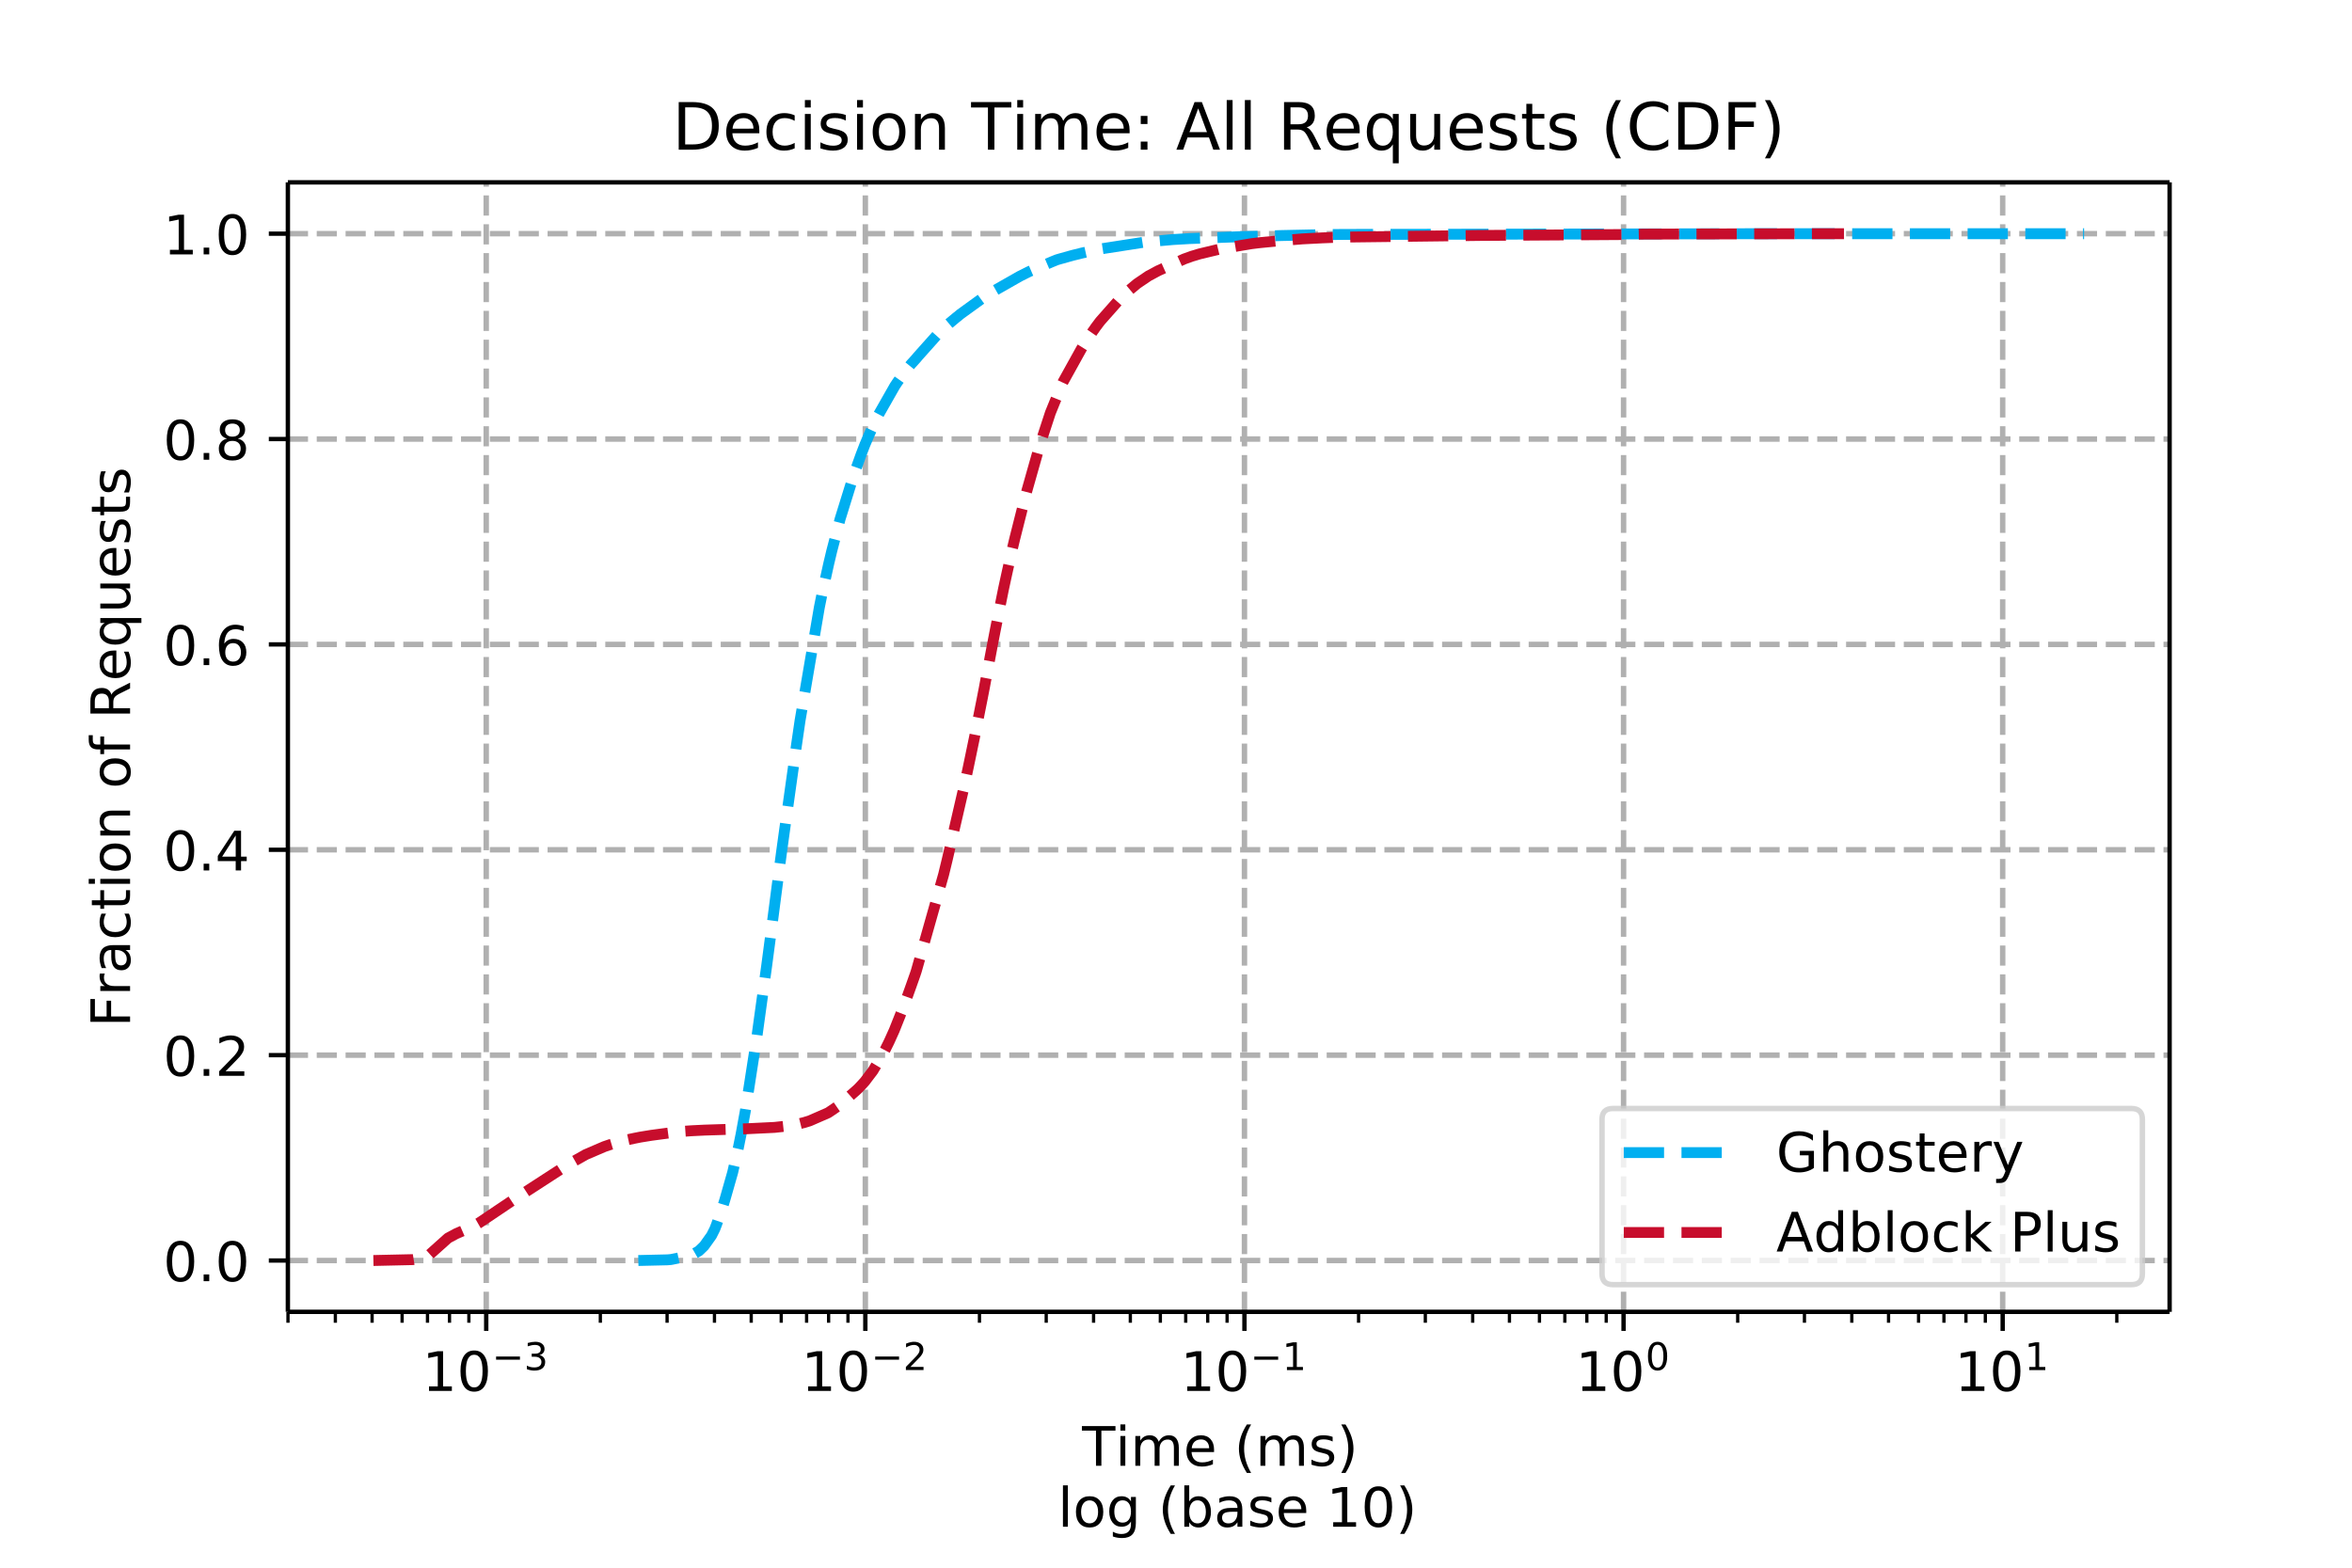 <svg xmlns="http://www.w3.org/2000/svg" xmlns:xlink="http://www.w3.org/1999/xlink" width="576" height="384" version="1.1" viewBox="0 0 432 288"><defs><style type="text/css">*{stroke-linecap:butt;stroke-linejoin:round}</style></defs><g id="figure_1"><g id="patch_1"><path fill="#fff" d="M 0 288 L 432 288 L 432 0 L 0 0 z"/></g><g id="axes_1"><g id="patch_2"><path fill="#fff" d="M 52.875 241 L 398.5 241 L 398.5 33.5 L 52.875 33.5 z"/></g><g id="matplotlib.axis_1"><g id="xtick_1"><g id="line2d_1"><path fill="none" stroke="#b0b0b0" stroke-dasharray="3.7 1.6" stroke-dashoffset="0" d="M 89.306 241 L 89.306 33.5" clip-path="url(#pb67c5d75e1)"/></g><g id="line2d_2"><defs><path id="m6cb2ca7a1d" stroke="#000" stroke-width=".8" d="M 0 0 L 0 3.5"/></defs><g><use x="89.306" y="241" stroke="#000" stroke-width=".8" xlink:href="#m6cb2ca7a1d"/></g></g><g id="text_1"><defs><path id="DejaVuSans-49" d="M 12.406 8.297 L 28.516 8.297 L 28.516 63.922 L 10.984 60.406 L 10.984 69.391 L 28.422 72.906 L 38.281 72.906 L 38.281 8.297 L 54.391 8.297 L 54.391 0 L 12.406 0 z"/><path id="DejaVuSans-48" d="M 31.781 66.406 Q 24.172 66.406 20.328 58.906 Q 16.5 51.422 16.5 36.375 Q 16.5 21.391 20.328 13.891 Q 24.172 6.391 31.781 6.391 Q 39.453 6.391 43.281 13.891 Q 47.125 21.391 47.125 36.375 Q 47.125 51.422 43.281 58.906 Q 39.453 66.406 31.781 66.406 z M 31.781 74.219 Q 44.047 74.219 50.516 64.516 Q 56.984 54.828 56.984 36.375 Q 56.984 17.969 50.516 8.266 Q 44.047 -1.422 31.781 -1.422 Q 19.531 -1.422 13.062 8.266 Q 6.594 17.969 6.594 36.375 Q 6.594 54.828 13.062 64.516 Q 19.531 74.219 31.781 74.219 z"/><path id="DejaVuSans-8722" d="M 10.594 35.5 L 73.188 35.5 L 73.188 27.203 L 10.594 27.203 z"/><path id="DejaVuSans-51" d="M 40.578 39.312 Q 47.656 37.797 51.625 33 Q 55.609 28.219 55.609 21.188 Q 55.609 10.406 48.188 4.484 Q 40.766 -1.422 27.094 -1.422 Q 22.516 -1.422 17.656 -0.516 Q 12.797 0.391 7.625 2.203 L 7.625 11.719 Q 11.719 9.328 16.594 8.109 Q 21.484 6.891 26.812 6.891 Q 36.078 6.891 40.938 10.547 Q 45.797 14.203 45.797 21.188 Q 45.797 27.641 41.281 31.266 Q 36.766 34.906 28.719 34.906 L 20.219 34.906 L 20.219 43.016 L 29.109 43.016 Q 36.375 43.016 40.234 45.922 Q 44.094 48.828 44.094 54.297 Q 44.094 59.906 40.109 62.906 Q 36.141 65.922 28.719 65.922 Q 24.656 65.922 20.016 65.031 Q 15.375 64.156 9.812 62.312 L 9.812 71.094 Q 15.438 72.656 20.344 73.438 Q 25.25 74.219 29.594 74.219 Q 40.828 74.219 47.359 69.109 Q 53.906 64.016 53.906 55.328 Q 53.906 49.266 50.438 45.094 Q 46.969 40.922 40.578 39.312 z"/></defs><g transform="translate(77.556 255.598)scale(0.1 -0.1)"><use transform="translate(0 0.766)" xlink:href="#DejaVuSans-49"/><use transform="translate(63.623 0.766)" xlink:href="#DejaVuSans-48"/><use transform="translate(128.203 39.047)scale(0.7)" xlink:href="#DejaVuSans-8722"/><use transform="translate(186.855 39.047)scale(0.7)" xlink:href="#DejaVuSans-51"/></g></g></g><g id="xtick_2"><g id="line2d_3"><path fill="none" stroke="#b0b0b0" stroke-dasharray="3.7 1.6" stroke-dashoffset="0" d="M 158.939 241 L 158.939 33.5" clip-path="url(#pb67c5d75e1)"/></g><g id="line2d_4"><g><use x="158.939" y="241" stroke="#000" stroke-width=".8" xlink:href="#m6cb2ca7a1d"/></g></g><g id="text_2"><defs><path id="DejaVuSans-50" d="M 19.188 8.297 L 53.609 8.297 L 53.609 0 L 7.328 0 L 7.328 8.297 Q 12.938 14.109 22.625 23.891 Q 32.328 33.688 34.812 36.531 Q 39.547 41.844 41.422 45.531 Q 43.312 49.219 43.312 52.781 Q 43.312 58.594 39.234 62.25 Q 35.156 65.922 28.609 65.922 Q 23.969 65.922 18.812 64.312 Q 13.672 62.703 7.812 59.422 L 7.812 69.391 Q 13.766 71.781 18.938 73 Q 24.125 74.219 28.422 74.219 Q 39.75 74.219 46.484 68.547 Q 53.219 62.891 53.219 53.422 Q 53.219 48.922 51.531 44.891 Q 49.859 40.875 45.406 35.406 Q 44.188 33.984 37.641 27.219 Q 31.109 20.453 19.188 8.297 z"/></defs><g transform="translate(147.189 255.598)scale(0.1 -0.1)"><use transform="translate(0 0.766)" xlink:href="#DejaVuSans-49"/><use transform="translate(63.623 0.766)" xlink:href="#DejaVuSans-48"/><use transform="translate(128.203 39.047)scale(0.7)" xlink:href="#DejaVuSans-8722"/><use transform="translate(186.855 39.047)scale(0.7)" xlink:href="#DejaVuSans-50"/></g></g></g><g id="xtick_3"><g id="line2d_5"><path fill="none" stroke="#b0b0b0" stroke-dasharray="3.7 1.6" stroke-dashoffset="0" d="M 228.573 241 L 228.573 33.5" clip-path="url(#pb67c5d75e1)"/></g><g id="line2d_6"><g><use x="228.573" y="241" stroke="#000" stroke-width=".8" xlink:href="#m6cb2ca7a1d"/></g></g><g id="text_3"><g transform="translate(216.823 255.598)scale(0.1 -0.1)"><use transform="translate(0 0.684)" xlink:href="#DejaVuSans-49"/><use transform="translate(63.623 0.684)" xlink:href="#DejaVuSans-48"/><use transform="translate(128.203 38.966)scale(0.7)" xlink:href="#DejaVuSans-8722"/><use transform="translate(186.855 38.966)scale(0.7)" xlink:href="#DejaVuSans-49"/></g></g></g><g id="xtick_4"><g id="line2d_7"><path fill="none" stroke="#b0b0b0" stroke-dasharray="3.7 1.6" stroke-dashoffset="0" d="M 298.206 241 L 298.206 33.5" clip-path="url(#pb67c5d75e1)"/></g><g id="line2d_8"><g><use x="298.206" y="241" stroke="#000" stroke-width=".8" xlink:href="#m6cb2ca7a1d"/></g></g><g id="text_4"><g transform="translate(289.406 255.598)scale(0.1 -0.1)"><use transform="translate(0 0.766)" xlink:href="#DejaVuSans-49"/><use transform="translate(63.623 0.766)" xlink:href="#DejaVuSans-48"/><use transform="translate(128.203 39.047)scale(0.7)" xlink:href="#DejaVuSans-48"/></g></g></g><g id="xtick_5"><g id="line2d_9"><path fill="none" stroke="#b0b0b0" stroke-dasharray="3.7 1.6" stroke-dashoffset="0" d="M 367.839 241 L 367.839 33.5" clip-path="url(#pb67c5d75e1)"/></g><g id="line2d_10"><g><use x="367.839" y="241" stroke="#000" stroke-width=".8" xlink:href="#m6cb2ca7a1d"/></g></g><g id="text_5"><g transform="translate(359.039 255.598)scale(0.1 -0.1)"><use transform="translate(0 0.684)" xlink:href="#DejaVuSans-49"/><use transform="translate(63.623 0.684)" xlink:href="#DejaVuSans-48"/><use transform="translate(128.203 38.966)scale(0.7)" xlink:href="#DejaVuSans-49"/></g></g></g><g id="xtick_6"><g id="line2d_11"><defs><path id="mea18c35e43" stroke="#000" stroke-width=".6" d="M 0 0 L 0 2"/></defs><g><use x="52.896" y="241" stroke="#000" stroke-width=".6" xlink:href="#mea18c35e43"/></g></g></g><g id="xtick_7"><g id="line2d_12"><g><use x="61.596" y="241" stroke="#000" stroke-width=".6" xlink:href="#mea18c35e43"/></g></g></g><g id="xtick_8"><g id="line2d_13"><g><use x="68.344" y="241" stroke="#000" stroke-width=".6" xlink:href="#mea18c35e43"/></g></g></g><g id="xtick_9"><g id="line2d_14"><g><use x="73.858" y="241" stroke="#000" stroke-width=".6" xlink:href="#mea18c35e43"/></g></g></g><g id="xtick_10"><g id="line2d_15"><g><use x="78.52" y="241" stroke="#000" stroke-width=".6" xlink:href="#mea18c35e43"/></g></g></g><g id="xtick_11"><g id="line2d_16"><g><use x="82.558" y="241" stroke="#000" stroke-width=".6" xlink:href="#mea18c35e43"/></g></g></g><g id="xtick_12"><g id="line2d_17"><g><use x="86.12" y="241" stroke="#000" stroke-width=".6" xlink:href="#mea18c35e43"/></g></g></g><g id="xtick_13"><g id="line2d_18"><g><use x="110.268" y="241" stroke="#000" stroke-width=".6" xlink:href="#mea18c35e43"/></g></g></g><g id="xtick_14"><g id="line2d_19"><g><use x="122.529" y="241" stroke="#000" stroke-width=".6" xlink:href="#mea18c35e43"/></g></g></g><g id="xtick_15"><g id="line2d_20"><g><use x="131.229" y="241" stroke="#000" stroke-width=".6" xlink:href="#mea18c35e43"/></g></g></g><g id="xtick_16"><g id="line2d_21"><g><use x="137.978" y="241" stroke="#000" stroke-width=".6" xlink:href="#mea18c35e43"/></g></g></g><g id="xtick_17"><g id="line2d_22"><g><use x="143.491" y="241" stroke="#000" stroke-width=".6" xlink:href="#mea18c35e43"/></g></g></g><g id="xtick_18"><g id="line2d_23"><g><use x="148.153" y="241" stroke="#000" stroke-width=".6" xlink:href="#mea18c35e43"/></g></g></g><g id="xtick_19"><g id="line2d_24"><g><use x="152.191" y="241" stroke="#000" stroke-width=".6" xlink:href="#mea18c35e43"/></g></g></g><g id="xtick_20"><g id="line2d_25"><g><use x="155.753" y="241" stroke="#000" stroke-width=".6" xlink:href="#mea18c35e43"/></g></g></g><g id="xtick_21"><g id="line2d_26"><g><use x="179.901" y="241" stroke="#000" stroke-width=".6" xlink:href="#mea18c35e43"/></g></g></g><g id="xtick_22"><g id="line2d_27"><g><use x="192.163" y="241" stroke="#000" stroke-width=".6" xlink:href="#mea18c35e43"/></g></g></g><g id="xtick_23"><g id="line2d_28"><g><use x="200.863" y="241" stroke="#000" stroke-width=".6" xlink:href="#mea18c35e43"/></g></g></g><g id="xtick_24"><g id="line2d_29"><g><use x="207.611" y="241" stroke="#000" stroke-width=".6" xlink:href="#mea18c35e43"/></g></g></g><g id="xtick_25"><g id="line2d_30"><g><use x="213.125" y="241" stroke="#000" stroke-width=".6" xlink:href="#mea18c35e43"/></g></g></g><g id="xtick_26"><g id="line2d_31"><g><use x="217.786" y="241" stroke="#000" stroke-width=".6" xlink:href="#mea18c35e43"/></g></g></g><g id="xtick_27"><g id="line2d_32"><g><use x="221.824" y="241" stroke="#000" stroke-width=".6" xlink:href="#mea18c35e43"/></g></g></g><g id="xtick_28"><g id="line2d_33"><g><use x="225.386" y="241" stroke="#000" stroke-width=".6" xlink:href="#mea18c35e43"/></g></g></g><g id="xtick_29"><g id="line2d_34"><g><use x="249.534" y="241" stroke="#000" stroke-width=".6" xlink:href="#mea18c35e43"/></g></g></g><g id="xtick_30"><g id="line2d_35"><g><use x="261.796" y="241" stroke="#000" stroke-width=".6" xlink:href="#mea18c35e43"/></g></g></g><g id="xtick_31"><g id="line2d_36"><g><use x="270.496" y="241" stroke="#000" stroke-width=".6" xlink:href="#mea18c35e43"/></g></g></g><g id="xtick_32"><g id="line2d_37"><g><use x="277.244" y="241" stroke="#000" stroke-width=".6" xlink:href="#mea18c35e43"/></g></g></g><g id="xtick_33"><g id="line2d_38"><g><use x="282.758" y="241" stroke="#000" stroke-width=".6" xlink:href="#mea18c35e43"/></g></g></g><g id="xtick_34"><g id="line2d_39"><g><use x="287.42" y="241" stroke="#000" stroke-width=".6" xlink:href="#mea18c35e43"/></g></g></g><g id="xtick_35"><g id="line2d_40"><g><use x="291.458" y="241" stroke="#000" stroke-width=".6" xlink:href="#mea18c35e43"/></g></g></g><g id="xtick_36"><g id="line2d_41"><g><use x="295.02" y="241" stroke="#000" stroke-width=".6" xlink:href="#mea18c35e43"/></g></g></g><g id="xtick_37"><g id="line2d_42"><g><use x="319.168" y="241" stroke="#000" stroke-width=".6" xlink:href="#mea18c35e43"/></g></g></g><g id="xtick_38"><g id="line2d_43"><g><use x="331.429" y="241" stroke="#000" stroke-width=".6" xlink:href="#mea18c35e43"/></g></g></g><g id="xtick_39"><g id="line2d_44"><g><use x="340.129" y="241" stroke="#000" stroke-width=".6" xlink:href="#mea18c35e43"/></g></g></g><g id="xtick_40"><g id="line2d_45"><g><use x="346.877" y="241" stroke="#000" stroke-width=".6" xlink:href="#mea18c35e43"/></g></g></g><g id="xtick_41"><g id="line2d_46"><g><use x="352.391" y="241" stroke="#000" stroke-width=".6" xlink:href="#mea18c35e43"/></g></g></g><g id="xtick_42"><g id="line2d_47"><g><use x="357.053" y="241" stroke="#000" stroke-width=".6" xlink:href="#mea18c35e43"/></g></g></g><g id="xtick_43"><g id="line2d_48"><g><use x="361.091" y="241" stroke="#000" stroke-width=".6" xlink:href="#mea18c35e43"/></g></g></g><g id="xtick_44"><g id="line2d_49"><g><use x="364.653" y="241" stroke="#000" stroke-width=".6" xlink:href="#mea18c35e43"/></g></g></g><g id="xtick_45"><g id="line2d_50"><g><use x="388.801" y="241" stroke="#000" stroke-width=".6" xlink:href="#mea18c35e43"/></g></g></g><g id="text_6"><defs><path id="DejaVuSans-84" d="M -0.297 72.906 L 61.375 72.906 L 61.375 64.594 L 35.5 64.594 L 35.5 0 L 25.594 0 L 25.594 64.594 L -0.297 64.594 z"/><path id="DejaVuSans-105" d="M 9.422 54.688 L 18.406 54.688 L 18.406 0 L 9.422 0 z M 9.422 75.984 L 18.406 75.984 L 18.406 64.594 L 9.422 64.594 z"/><path id="DejaVuSans-109" d="M 52 44.188 Q 55.375 50.25 60.062 53.125 Q 64.75 56 71.094 56 Q 79.641 56 84.281 50.016 Q 88.922 44.047 88.922 33.016 L 88.922 0 L 79.891 0 L 79.891 32.719 Q 79.891 40.578 77.094 44.375 Q 74.312 48.188 68.609 48.188 Q 61.625 48.188 57.562 43.547 Q 53.516 38.922 53.516 30.906 L 53.516 0 L 44.484 0 L 44.484 32.719 Q 44.484 40.625 41.703 44.406 Q 38.922 48.188 33.109 48.188 Q 26.219 48.188 22.156 43.531 Q 18.109 38.875 18.109 30.906 L 18.109 0 L 9.078 0 L 9.078 54.688 L 18.109 54.688 L 18.109 46.188 Q 21.188 51.219 25.484 53.609 Q 29.781 56 35.688 56 Q 41.656 56 45.828 52.969 Q 50 49.953 52 44.188 z"/><path id="DejaVuSans-101" d="M 56.203 29.594 L 56.203 25.203 L 14.891 25.203 Q 15.484 15.922 20.484 11.062 Q 25.484 6.203 34.422 6.203 Q 39.594 6.203 44.453 7.469 Q 49.312 8.734 54.109 11.281 L 54.109 2.781 Q 49.266 0.734 44.188 -0.344 Q 39.109 -1.422 33.891 -1.422 Q 20.797 -1.422 13.156 6.188 Q 5.516 13.812 5.516 26.812 Q 5.516 40.234 12.766 48.109 Q 20.016 56 32.328 56 Q 43.359 56 49.781 48.891 Q 56.203 41.797 56.203 29.594 z M 47.219 32.234 Q 47.125 39.594 43.094 43.984 Q 39.062 48.391 32.422 48.391 Q 24.906 48.391 20.391 44.141 Q 15.875 39.891 15.188 32.172 z"/><path id="DejaVuSans-32"/><path id="DejaVuSans-40" d="M 31 75.875 Q 24.469 64.656 21.281 53.656 Q 18.109 42.672 18.109 31.391 Q 18.109 20.125 21.312 9.062 Q 24.516 -2 31 -13.188 L 23.188 -13.188 Q 15.875 -1.703 12.234 9.375 Q 8.594 20.453 8.594 31.391 Q 8.594 42.281 12.203 53.312 Q 15.828 64.359 23.188 75.875 z"/><path id="DejaVuSans-115" d="M 44.281 53.078 L 44.281 44.578 Q 40.484 46.531 36.375 47.5 Q 32.281 48.484 27.875 48.484 Q 21.188 48.484 17.844 46.438 Q 14.5 44.391 14.5 40.281 Q 14.5 37.156 16.891 35.375 Q 19.281 33.594 26.516 31.984 L 29.594 31.297 Q 39.156 29.25 43.188 25.516 Q 47.219 21.781 47.219 15.094 Q 47.219 7.469 41.188 3.016 Q 35.156 -1.422 24.609 -1.422 Q 20.219 -1.422 15.453 -0.562 Q 10.688 0.297 5.422 2 L 5.422 11.281 Q 10.406 8.688 15.234 7.391 Q 20.062 6.109 24.812 6.109 Q 31.156 6.109 34.562 8.281 Q 37.984 10.453 37.984 14.406 Q 37.984 18.062 35.516 20.016 Q 33.062 21.969 24.703 23.781 L 21.578 24.516 Q 13.234 26.266 9.516 29.906 Q 5.812 33.547 5.812 39.891 Q 5.812 47.609 11.281 51.797 Q 16.75 56 26.812 56 Q 31.781 56 36.172 55.266 Q 40.578 54.547 44.281 53.078 z"/><path id="DejaVuSans-41" d="M 8.016 75.875 L 15.828 75.875 Q 23.141 64.359 26.781 53.312 Q 30.422 42.281 30.422 31.391 Q 30.422 20.453 26.781 9.375 Q 23.141 -1.703 15.828 -13.188 L 8.016 -13.188 Q 14.5 -2 17.703 9.062 Q 20.906 20.125 20.906 31.391 Q 20.906 42.672 17.703 53.656 Q 14.5 64.656 8.016 75.875 z"/></defs><g transform="translate(198.745 269.277)scale(0.1 -0.1)"><use xlink:href="#DejaVuSans-84"/><use x="61.037" xlink:href="#DejaVuSans-105"/><use x="88.82" xlink:href="#DejaVuSans-109"/><use x="186.232" xlink:href="#DejaVuSans-101"/><use x="247.756" xlink:href="#DejaVuSans-32"/><use x="279.543" xlink:href="#DejaVuSans-40"/><use x="318.557" xlink:href="#DejaVuSans-109"/><use x="415.969" xlink:href="#DejaVuSans-115"/><use x="468.068" xlink:href="#DejaVuSans-41"/><use x="507.082" xlink:href="#DejaVuSans-32"/></g><defs><path id="DejaVuSans-108" d="M 9.422 75.984 L 18.406 75.984 L 18.406 0 L 9.422 0 z"/><path id="DejaVuSans-111" d="M 30.609 48.391 Q 23.391 48.391 19.188 42.75 Q 14.984 37.109 14.984 27.297 Q 14.984 17.484 19.156 11.844 Q 23.344 6.203 30.609 6.203 Q 37.797 6.203 41.984 11.859 Q 46.188 17.531 46.188 27.297 Q 46.188 37.016 41.984 42.703 Q 37.797 48.391 30.609 48.391 z M 30.609 56 Q 42.328 56 49.016 48.375 Q 55.719 40.766 55.719 27.297 Q 55.719 13.875 49.016 6.219 Q 42.328 -1.422 30.609 -1.422 Q 18.844 -1.422 12.172 6.219 Q 5.516 13.875 5.516 27.297 Q 5.516 40.766 12.172 48.375 Q 18.844 56 30.609 56 z"/><path id="DejaVuSans-103" d="M 45.406 27.984 Q 45.406 37.75 41.375 43.109 Q 37.359 48.484 30.078 48.484 Q 22.859 48.484 18.828 43.109 Q 14.797 37.75 14.797 27.984 Q 14.797 18.266 18.828 12.891 Q 22.859 7.516 30.078 7.516 Q 37.359 7.516 41.375 12.891 Q 45.406 18.266 45.406 27.984 z M 54.391 6.781 Q 54.391 -7.172 48.188 -13.984 Q 42 -20.797 29.203 -20.797 Q 24.469 -20.797 20.266 -20.094 Q 16.062 -19.391 12.109 -17.922 L 12.109 -9.188 Q 16.062 -11.328 19.922 -12.344 Q 23.781 -13.375 27.781 -13.375 Q 36.625 -13.375 41.016 -8.766 Q 45.406 -4.156 45.406 5.172 L 45.406 9.625 Q 42.625 4.781 38.281 2.391 Q 33.938 0 27.875 0 Q 17.828 0 11.672 7.656 Q 5.516 15.328 5.516 27.984 Q 5.516 40.672 11.672 48.328 Q 17.828 56 27.875 56 Q 33.938 56 38.281 53.609 Q 42.625 51.219 45.406 46.391 L 45.406 54.688 L 54.391 54.688 z"/><path id="DejaVuSans-98" d="M 48.688 27.297 Q 48.688 37.203 44.609 42.844 Q 40.531 48.484 33.406 48.484 Q 26.266 48.484 22.188 42.844 Q 18.109 37.203 18.109 27.297 Q 18.109 17.391 22.188 11.75 Q 26.266 6.109 33.406 6.109 Q 40.531 6.109 44.609 11.75 Q 48.688 17.391 48.688 27.297 z M 18.109 46.391 Q 20.953 51.266 25.266 53.625 Q 29.594 56 35.594 56 Q 45.562 56 51.781 48.094 Q 58.016 40.188 58.016 27.297 Q 58.016 14.406 51.781 6.484 Q 45.562 -1.422 35.594 -1.422 Q 29.594 -1.422 25.266 0.953 Q 20.953 3.328 18.109 8.203 L 18.109 0 L 9.078 0 L 9.078 75.984 L 18.109 75.984 z"/><path id="DejaVuSans-97" d="M 34.281 27.484 Q 23.391 27.484 19.188 25 Q 14.984 22.516 14.984 16.5 Q 14.984 11.719 18.141 8.906 Q 21.297 6.109 26.703 6.109 Q 34.188 6.109 38.703 11.406 Q 43.219 16.703 43.219 25.484 L 43.219 27.484 z M 52.203 31.203 L 52.203 0 L 43.219 0 L 43.219 8.297 Q 40.141 3.328 35.547 0.953 Q 30.953 -1.422 24.312 -1.422 Q 15.922 -1.422 10.953 3.297 Q 6 8.016 6 15.922 Q 6 25.141 12.172 29.828 Q 18.359 34.516 30.609 34.516 L 43.219 34.516 L 43.219 35.406 Q 43.219 41.609 39.141 45 Q 35.062 48.391 27.688 48.391 Q 23 48.391 18.547 47.266 Q 14.109 46.141 10.016 43.891 L 10.016 52.203 Q 14.938 54.109 19.578 55.047 Q 24.219 56 28.609 56 Q 40.484 56 46.344 49.844 Q 52.203 43.703 52.203 31.203 z"/></defs><g transform="translate(191.114 280.474)scale(0.1 -0.1)"><use xlink:href="#DejaVuSans-32"/><use x="31.787" xlink:href="#DejaVuSans-108"/><use x="59.57" xlink:href="#DejaVuSans-111"/><use x="120.752" xlink:href="#DejaVuSans-103"/><use x="184.229" xlink:href="#DejaVuSans-32"/><use x="216.016" xlink:href="#DejaVuSans-40"/><use x="255.029" xlink:href="#DejaVuSans-98"/><use x="318.506" xlink:href="#DejaVuSans-97"/><use x="379.785" xlink:href="#DejaVuSans-115"/><use x="431.885" xlink:href="#DejaVuSans-101"/><use x="493.408" xlink:href="#DejaVuSans-32"/><use x="525.195" xlink:href="#DejaVuSans-49"/><use x="588.818" xlink:href="#DejaVuSans-48"/><use x="652.441" xlink:href="#DejaVuSans-41"/></g></g></g><g id="matplotlib.axis_2"><g id="ytick_1"><g id="line2d_51"><path fill="none" stroke="#b0b0b0" stroke-dasharray="3.7 1.6" stroke-dashoffset="0" d="M 52.875 231.569 L 398.5 231.569" clip-path="url(#pb67c5d75e1)"/></g><g id="line2d_52"><defs><path id="m0503202ede" stroke="#000" stroke-width=".8" d="M 0 0 L -3.5 0"/></defs><g><use x="52.875" y="231.569" stroke="#000" stroke-width=".8" xlink:href="#m0503202ede"/></g></g><g id="text_7"><defs><path id="DejaVuSans-46" d="M 10.688 12.406 L 21 12.406 L 21 0 L 10.688 0 z"/></defs><g transform="translate(29.972 235.368)scale(0.1 -0.1)"><use xlink:href="#DejaVuSans-48"/><use x="63.623" xlink:href="#DejaVuSans-46"/><use x="95.41" xlink:href="#DejaVuSans-48"/></g></g></g><g id="ytick_2"><g id="line2d_53"><path fill="none" stroke="#b0b0b0" stroke-dasharray="3.7 1.6" stroke-dashoffset="0" d="M 52.875 193.842 L 398.5 193.842" clip-path="url(#pb67c5d75e1)"/></g><g id="line2d_54"><g><use x="52.875" y="193.842" stroke="#000" stroke-width=".8" xlink:href="#m0503202ede"/></g></g><g id="text_8"><g transform="translate(29.972 197.641)scale(0.1 -0.1)"><use xlink:href="#DejaVuSans-48"/><use x="63.623" xlink:href="#DejaVuSans-46"/><use x="95.41" xlink:href="#DejaVuSans-50"/></g></g></g><g id="ytick_3"><g id="line2d_55"><path fill="none" stroke="#b0b0b0" stroke-dasharray="3.7 1.6" stroke-dashoffset="0" d="M 52.875 156.114 L 398.5 156.114" clip-path="url(#pb67c5d75e1)"/></g><g id="line2d_56"><g><use x="52.875" y="156.114" stroke="#000" stroke-width=".8" xlink:href="#m0503202ede"/></g></g><g id="text_9"><defs><path id="DejaVuSans-52" d="M 37.797 64.312 L 12.891 25.391 L 37.797 25.391 z M 35.203 72.906 L 47.609 72.906 L 47.609 25.391 L 58.016 25.391 L 58.016 17.188 L 47.609 17.188 L 47.609 0 L 37.797 0 L 37.797 17.188 L 4.891 17.188 L 4.891 26.703 z"/></defs><g transform="translate(29.972 159.913)scale(0.1 -0.1)"><use xlink:href="#DejaVuSans-48"/><use x="63.623" xlink:href="#DejaVuSans-46"/><use x="95.41" xlink:href="#DejaVuSans-52"/></g></g></g><g id="ytick_4"><g id="line2d_57"><path fill="none" stroke="#b0b0b0" stroke-dasharray="3.7 1.6" stroke-dashoffset="0" d="M 52.875 118.387 L 398.5 118.387" clip-path="url(#pb67c5d75e1)"/></g><g id="line2d_58"><g><use x="52.875" y="118.387" stroke="#000" stroke-width=".8" xlink:href="#m0503202ede"/></g></g><g id="text_10"><defs><path id="DejaVuSans-54" d="M 33.016 40.375 Q 26.375 40.375 22.484 35.828 Q 18.609 31.297 18.609 23.391 Q 18.609 15.531 22.484 10.953 Q 26.375 6.391 33.016 6.391 Q 39.656 6.391 43.531 10.953 Q 47.406 15.531 47.406 23.391 Q 47.406 31.297 43.531 35.828 Q 39.656 40.375 33.016 40.375 z M 52.594 71.297 L 52.594 62.312 Q 48.875 64.062 45.094 64.984 Q 41.312 65.922 37.594 65.922 Q 27.828 65.922 22.672 59.328 Q 17.531 52.734 16.797 39.406 Q 19.672 43.656 24.016 45.922 Q 28.375 48.188 33.594 48.188 Q 44.578 48.188 50.953 41.516 Q 57.328 34.859 57.328 23.391 Q 57.328 12.156 50.688 5.359 Q 44.047 -1.422 33.016 -1.422 Q 20.359 -1.422 13.672 8.266 Q 6.984 17.969 6.984 36.375 Q 6.984 53.656 15.188 63.938 Q 23.391 74.219 37.203 74.219 Q 40.922 74.219 44.703 73.484 Q 48.484 72.75 52.594 71.297 z"/></defs><g transform="translate(29.972 122.186)scale(0.1 -0.1)"><use xlink:href="#DejaVuSans-48"/><use x="63.623" xlink:href="#DejaVuSans-46"/><use x="95.41" xlink:href="#DejaVuSans-54"/></g></g></g><g id="ytick_5"><g id="line2d_59"><path fill="none" stroke="#b0b0b0" stroke-dasharray="3.7 1.6" stroke-dashoffset="0" d="M 52.875 80.659 L 398.5 80.659" clip-path="url(#pb67c5d75e1)"/></g><g id="line2d_60"><g><use x="52.875" y="80.659" stroke="#000" stroke-width=".8" xlink:href="#m0503202ede"/></g></g><g id="text_11"><defs><path id="DejaVuSans-56" d="M 31.781 34.625 Q 24.75 34.625 20.719 30.859 Q 16.703 27.094 16.703 20.516 Q 16.703 13.922 20.719 10.156 Q 24.75 6.391 31.781 6.391 Q 38.812 6.391 42.859 10.172 Q 46.922 13.969 46.922 20.516 Q 46.922 27.094 42.891 30.859 Q 38.875 34.625 31.781 34.625 z M 21.922 38.812 Q 15.578 40.375 12.031 44.719 Q 8.5 49.078 8.5 55.328 Q 8.5 64.062 14.719 69.141 Q 20.953 74.219 31.781 74.219 Q 42.672 74.219 48.875 69.141 Q 55.078 64.062 55.078 55.328 Q 55.078 49.078 51.531 44.719 Q 48 40.375 41.703 38.812 Q 48.828 37.156 52.797 32.312 Q 56.781 27.484 56.781 20.516 Q 56.781 9.906 50.312 4.234 Q 43.844 -1.422 31.781 -1.422 Q 19.734 -1.422 13.25 4.234 Q 6.781 9.906 6.781 20.516 Q 6.781 27.484 10.781 32.312 Q 14.797 37.156 21.922 38.812 z M 18.312 54.391 Q 18.312 48.734 21.844 45.562 Q 25.391 42.391 31.781 42.391 Q 38.141 42.391 41.719 45.562 Q 45.312 48.734 45.312 54.391 Q 45.312 60.062 41.719 63.234 Q 38.141 66.406 31.781 66.406 Q 25.391 66.406 21.844 63.234 Q 18.312 60.062 18.312 54.391 z"/></defs><g transform="translate(29.972 84.458)scale(0.1 -0.1)"><use xlink:href="#DejaVuSans-48"/><use x="63.623" xlink:href="#DejaVuSans-46"/><use x="95.41" xlink:href="#DejaVuSans-56"/></g></g></g><g id="ytick_6"><g id="line2d_61"><path fill="none" stroke="#b0b0b0" stroke-dasharray="3.7 1.6" stroke-dashoffset="0" d="M 52.875 42.932 L 398.5 42.932" clip-path="url(#pb67c5d75e1)"/></g><g id="line2d_62"><g><use x="52.875" y="42.932" stroke="#000" stroke-width=".8" xlink:href="#m0503202ede"/></g></g><g id="text_12"><g transform="translate(29.972 46.731)scale(0.1 -0.1)"><use xlink:href="#DejaVuSans-49"/><use x="63.623" xlink:href="#DejaVuSans-46"/><use x="95.41" xlink:href="#DejaVuSans-48"/></g></g></g><g id="text_13"><defs><path id="DejaVuSans-70" d="M 9.812 72.906 L 51.703 72.906 L 51.703 64.594 L 19.672 64.594 L 19.672 43.109 L 48.578 43.109 L 48.578 34.812 L 19.672 34.812 L 19.672 0 L 9.812 0 z"/><path id="DejaVuSans-114" d="M 41.109 46.297 Q 39.594 47.172 37.812 47.578 Q 36.031 48 33.891 48 Q 26.266 48 22.188 43.047 Q 18.109 38.094 18.109 28.812 L 18.109 0 L 9.078 0 L 9.078 54.688 L 18.109 54.688 L 18.109 46.188 Q 20.953 51.172 25.484 53.578 Q 30.031 56 36.531 56 Q 37.453 56 38.578 55.875 Q 39.703 55.766 41.062 55.516 z"/><path id="DejaVuSans-99" d="M 48.781 52.594 L 48.781 44.188 Q 44.969 46.297 41.141 47.344 Q 37.312 48.391 33.406 48.391 Q 24.656 48.391 19.812 42.844 Q 14.984 37.312 14.984 27.297 Q 14.984 17.281 19.812 11.734 Q 24.656 6.203 33.406 6.203 Q 37.312 6.203 41.141 7.25 Q 44.969 8.297 48.781 10.406 L 48.781 2.094 Q 45.016 0.344 40.984 -0.531 Q 36.969 -1.422 32.422 -1.422 Q 20.062 -1.422 12.781 6.344 Q 5.516 14.109 5.516 27.297 Q 5.516 40.672 12.859 48.328 Q 20.219 56 33.016 56 Q 37.156 56 41.109 55.141 Q 45.062 54.297 48.781 52.594 z"/><path id="DejaVuSans-116" d="M 18.312 70.219 L 18.312 54.688 L 36.812 54.688 L 36.812 47.703 L 18.312 47.703 L 18.312 18.016 Q 18.312 11.328 20.141 9.422 Q 21.969 7.516 27.594 7.516 L 36.812 7.516 L 36.812 0 L 27.594 0 Q 17.188 0 13.234 3.875 Q 9.281 7.766 9.281 18.016 L 9.281 47.703 L 2.688 47.703 L 2.688 54.688 L 9.281 54.688 L 9.281 70.219 z"/><path id="DejaVuSans-110" d="M 54.891 33.016 L 54.891 0 L 45.906 0 L 45.906 32.719 Q 45.906 40.484 42.875 44.328 Q 39.844 48.188 33.797 48.188 Q 26.516 48.188 22.312 43.547 Q 18.109 38.922 18.109 30.906 L 18.109 0 L 9.078 0 L 9.078 54.688 L 18.109 54.688 L 18.109 46.188 Q 21.344 51.125 25.703 53.562 Q 30.078 56 35.797 56 Q 45.219 56 50.047 50.172 Q 54.891 44.344 54.891 33.016 z"/><path id="DejaVuSans-102" d="M 37.109 75.984 L 37.109 68.5 L 28.516 68.5 Q 23.688 68.5 21.797 66.547 Q 19.922 64.594 19.922 59.516 L 19.922 54.688 L 34.719 54.688 L 34.719 47.703 L 19.922 47.703 L 19.922 0 L 10.891 0 L 10.891 47.703 L 2.297 47.703 L 2.297 54.688 L 10.891 54.688 L 10.891 58.5 Q 10.891 67.625 15.141 71.797 Q 19.391 75.984 28.609 75.984 z"/><path id="DejaVuSans-82" d="M 44.391 34.188 Q 47.562 33.109 50.562 29.594 Q 53.562 26.078 56.594 19.922 L 66.609 0 L 56 0 L 46.688 18.703 Q 43.062 26.031 39.672 28.422 Q 36.281 30.812 30.422 30.812 L 19.672 30.812 L 19.672 0 L 9.812 0 L 9.812 72.906 L 32.078 72.906 Q 44.578 72.906 50.734 67.672 Q 56.891 62.453 56.891 51.906 Q 56.891 45.016 53.688 40.469 Q 50.484 35.938 44.391 34.188 z M 19.672 64.797 L 19.672 38.922 L 32.078 38.922 Q 39.203 38.922 42.844 42.219 Q 46.484 45.516 46.484 51.906 Q 46.484 58.297 42.844 61.547 Q 39.203 64.797 32.078 64.797 z"/><path id="DejaVuSans-113" d="M 14.797 27.297 Q 14.797 17.391 18.875 11.75 Q 22.953 6.109 30.078 6.109 Q 37.203 6.109 41.297 11.75 Q 45.406 17.391 45.406 27.297 Q 45.406 37.203 41.297 42.844 Q 37.203 48.484 30.078 48.484 Q 22.953 48.484 18.875 42.844 Q 14.797 37.203 14.797 27.297 z M 45.406 8.203 Q 42.578 3.328 38.25 0.953 Q 33.938 -1.422 27.875 -1.422 Q 17.969 -1.422 11.734 6.484 Q 5.516 14.406 5.516 27.297 Q 5.516 40.188 11.734 48.094 Q 17.969 56 27.875 56 Q 33.938 56 38.25 53.625 Q 42.578 51.266 45.406 46.391 L 45.406 54.688 L 54.391 54.688 L 54.391 -20.797 L 45.406 -20.797 z"/><path id="DejaVuSans-117" d="M 8.5 21.578 L 8.5 54.688 L 17.484 54.688 L 17.484 21.922 Q 17.484 14.156 20.5 10.266 Q 23.531 6.391 29.594 6.391 Q 36.859 6.391 41.078 11.031 Q 45.312 15.672 45.312 23.688 L 45.312 54.688 L 54.297 54.688 L 54.297 0 L 45.312 0 L 45.312 8.406 Q 42.047 3.422 37.719 1 Q 33.406 -1.422 27.688 -1.422 Q 18.266 -1.422 13.375 4.438 Q 8.5 10.297 8.5 21.578 z M 31.109 56 z"/></defs><g transform="translate(23.892 188.701)rotate(-90)scale(0.1 -0.1)"><use xlink:href="#DejaVuSans-70"/><use x="57.41" xlink:href="#DejaVuSans-114"/><use x="98.523" xlink:href="#DejaVuSans-97"/><use x="159.803" xlink:href="#DejaVuSans-99"/><use x="214.783" xlink:href="#DejaVuSans-116"/><use x="253.992" xlink:href="#DejaVuSans-105"/><use x="281.775" xlink:href="#DejaVuSans-111"/><use x="342.957" xlink:href="#DejaVuSans-110"/><use x="406.336" xlink:href="#DejaVuSans-32"/><use x="438.123" xlink:href="#DejaVuSans-111"/><use x="499.305" xlink:href="#DejaVuSans-102"/><use x="534.51" xlink:href="#DejaVuSans-32"/><use x="566.297" xlink:href="#DejaVuSans-82"/><use x="635.717" xlink:href="#DejaVuSans-101"/><use x="697.24" xlink:href="#DejaVuSans-113"/><use x="760.717" xlink:href="#DejaVuSans-117"/><use x="824.096" xlink:href="#DejaVuSans-101"/><use x="885.619" xlink:href="#DejaVuSans-115"/><use x="937.719" xlink:href="#DejaVuSans-116"/><use x="976.928" xlink:href="#DejaVuSans-115"/></g></g></g><g id="line2d_63"><path fill="none" stroke="#00aff0" stroke-dasharray="7.4 3.2" stroke-dashoffset="0" stroke-width="2" d="M 117.245 231.568 L 122.57 231.445 L 123.247 231.387 L 126.931 230.638 L 128.377 229.808 L 129.334 228.881 L 130.695 226.974 L 131.297 225.769 L 131.627 224.909 L 132.777 221.587 L 133.162 220.329 L 134.569 215.394 L 135.587 210.983 L 136.126 208.32 L 136.894 204.119 L 139.041 190.298 L 140.799 177.569 L 141.588 171.58 L 143.223 159 L 143.567 156.404 L 144.263 151.356 L 146.323 136.669 L 146.945 132.399 L 150.496 111.548 L 151.016 108.985 L 152.233 103.479 L 152.451 102.568 L 152.76 101.262 L 153.681 97.74 L 153.921 96.813 L 154.294 95.382 L 156.702 87.624 L 157.225 86.11 L 158.139 83.56 L 158.479 82.669 L 158.882 81.632 L 159.562 80.048 L 159.786 79.531 L 160.241 78.552 L 160.92 77.068 L 161.112 76.665 L 161.495 75.943 L 164.377 70.874 L 164.486 70.721 L 164.796 70.249 L 165.547 69.185 L 166.041 68.507 L 166.286 68.192 L 167.28 66.959 L 167.486 66.728 L 167.659 66.545 L 168.167 65.979 L 168.331 65.798 L 168.587 65.486 L 172.675 60.904 L 172.958 60.657 L 173.413 60.22 L 173.653 60.01 L 173.907 59.773 L 175.576 58.381 L 175.776 58.221 L 175.942 58.099 L 176.097 57.962 L 176.399 57.71 L 181.271 54.182 L 187.35 50.726 L 188.214 50.297 L 188.415 50.194 L 188.778 50.014 L 188.977 49.91 L 193.276 48.069 L 194.072 47.746 L 194.204 47.703 L 194.625 47.578 L 196.859 46.953 L 197.003 46.912 L 198.417 46.566 L 198.627 46.507 L 201.335 45.912 L 202.278 45.719 L 202.398 45.694 L 210.355 44.459 L 215.464 44.005 L 218.294 43.842 L 218.422 43.831 L 227.978 43.474 L 231.121 43.399 L 235.526 43.269 L 243.424 43.101 L 246.758 43.069 L 322.951 42.934 L 382.79 42.932 L 382.79 42.932" clip-path="url(#pb67c5d75e1)"/></g><g id="line2d_64"><path fill="none" stroke="#c70d2c" stroke-dasharray="7.4 3.2" stroke-dashoffset="0" stroke-width="2" d="M 68.585 231.568 L 75.81 231.406 L 77.953 231.068 L 78.863 230.513 L 82.292 227.442 L 83.744 226.661 L 86.653 225.39 L 87.176 225.131 L 87.945 224.689 L 89.185 223.861 L 93.742 220.795 L 94.234 220.47 L 103.024 214.772 L 103.67 214.369 L 104.45 213.875 L 107.614 212.092 L 111 210.64 L 112.016 210.293 L 112.971 210.011 L 114.097 209.69 L 115.132 209.411 L 116.503 209.118 L 116.858 209.048 L 117.603 208.9 L 119.666 208.566 L 124.717 207.892 L 127.061 207.728 L 129.35 207.615 L 137.1 207.367 L 142.257 207.115 L 144.287 206.894 L 144.89 206.799 L 146.194 206.574 L 146.981 206.401 L 147.705 206.221 L 148.714 205.912 L 152.1 204.433 L 152.364 204.26 L 152.615 204.09 L 153.25 203.659 L 153.493 203.49 L 153.756 203.309 L 154.417 202.834 L 154.7 202.575 L 155.169 202.176 L 156.104 201.34 L 157.363 200.234 L 157.613 200 L 157.868 199.737 L 158.248 199.33 L 158.482 199.076 L 158.724 198.81 L 158.93 198.57 L 159.327 198.033 L 160.325 196.725 L 161.311 195.076 L 161.593 194.625 L 161.678 194.486 L 162.437 193.11 L 162.603 192.799 L 162.854 192.278 L 163.005 191.982 L 163.323 191.331 L 164.251 189.276 L 165.988 184.908 L 166.274 184.111 L 167.347 181.117 L 168.093 179.005 L 168.305 178.365 L 173.321 160.634 L 173.973 157.944 L 174.038 157.668 L 177.244 143.797 L 177.574 142.223 L 177.809 141.125 L 178.181 139.346 L 178.329 138.636 L 178.955 135.614 L 179.05 135.144 L 180.381 128.471 L 180.782 126.413 L 181.074 124.842 L 181.12 124.618 L 182.289 118.426 L 182.834 115.613 L 183.174 113.913 L 183.993 109.814 L 184.267 108.451 L 184.316 108.206 L 184.844 105.77 L 184.94 105.337 L 185.196 104.182 L 185.519 102.71 L 185.861 101.146 L 186.376 98.984 L 188.467 90.703 L 188.642 90.038 L 190.498 83.489 L 190.608 83.106 L 190.998 81.777 L 191.118 81.37 L 192.925 75.846 L 195.117 70.455 L 195.239 70.191 L 198.644 64.051 L 198.79 63.816 L 198.954 63.547 L 199.461 62.733 L 199.767 62.241 L 199.973 61.946 L 200.418 61.295 L 200.764 60.793 L 200.88 60.645 L 201.226 60.135 L 201.355 59.968 L 201.64 59.589 L 201.804 59.367 L 202.079 59.008 L 206.072 54.49 L 206.219 54.36 L 206.346 54.259 L 206.84 53.791 L 208.721 52.22 L 208.912 52.067 L 209.062 51.971 L 209.428 51.717 L 209.655 51.57 L 209.844 51.439 L 210.264 51.163 L 210.416 51.051 L 210.828 50.774 L 210.958 50.681 L 211.336 50.495 L 211.477 50.412 L 212.313 49.958 L 212.504 49.855 L 212.787 49.71 L 217.529 47.568 L 218.383 47.269 L 218.536 47.208 L 218.951 47.059 L 219.557 46.882 L 220.125 46.706 L 220.334 46.644 L 224.241 45.711 L 229.905 44.761 L 231.226 44.6 L 231.592 44.561 L 235.631 44.169 L 238.635 43.935 L 239.256 43.883 L 242.814 43.7 L 243.457 43.675 L 246.239 43.564 L 271.779 43.255 L 297.948 43.089 L 302.002 43.009 L 333.65 42.934 L 338.695 42.932 L 338.695 42.932" clip-path="url(#pb67c5d75e1)"/></g><g id="patch_3"><path fill="none" stroke="#000" stroke-linecap="square" stroke-linejoin="miter" stroke-width=".8" d="M 52.875 241 L 52.875 33.5"/></g><g id="patch_4"><path fill="none" stroke="#000" stroke-linecap="square" stroke-linejoin="miter" stroke-width=".8" d="M 398.5 241 L 398.5 33.5"/></g><g id="patch_5"><path fill="none" stroke="#000" stroke-linecap="square" stroke-linejoin="miter" stroke-width=".8" d="M 52.875 241 L 398.5 241"/></g><g id="patch_6"><path fill="none" stroke="#000" stroke-linecap="square" stroke-linejoin="miter" stroke-width=".8" d="M 52.875 33.5 L 398.5 33.5"/></g><g id="text_14"><defs><path id="DejaVuSans-68" d="M 19.672 64.797 L 19.672 8.109 L 31.594 8.109 Q 46.688 8.109 53.688 14.938 Q 60.688 21.781 60.688 36.531 Q 60.688 51.172 53.688 57.984 Q 46.688 64.797 31.594 64.797 z M 9.812 72.906 L 30.078 72.906 Q 51.266 72.906 61.172 64.094 Q 71.094 55.281 71.094 36.531 Q 71.094 17.672 61.125 8.828 Q 51.172 0 30.078 0 L 9.812 0 z"/><path id="DejaVuSans-58" d="M 11.719 12.406 L 22.016 12.406 L 22.016 0 L 11.719 0 z M 11.719 51.703 L 22.016 51.703 L 22.016 39.312 L 11.719 39.312 z"/><path id="DejaVuSans-65" d="M 34.188 63.188 L 20.797 26.906 L 47.609 26.906 z M 28.609 72.906 L 39.797 72.906 L 67.578 0 L 57.328 0 L 50.688 18.703 L 17.828 18.703 L 11.188 0 L 0.781 0 z"/><path id="DejaVuSans-67" d="M 64.406 67.281 L 64.406 56.891 Q 59.422 61.531 53.781 63.812 Q 48.141 66.109 41.797 66.109 Q 29.297 66.109 22.656 58.469 Q 16.016 50.828 16.016 36.375 Q 16.016 21.969 22.656 14.328 Q 29.297 6.688 41.797 6.688 Q 48.141 6.688 53.781 8.984 Q 59.422 11.281 64.406 15.922 L 64.406 5.609 Q 59.234 2.094 53.438 0.328 Q 47.656 -1.422 41.219 -1.422 Q 24.656 -1.422 15.125 8.703 Q 5.609 18.844 5.609 36.375 Q 5.609 53.953 15.125 64.078 Q 24.656 74.219 41.219 74.219 Q 47.75 74.219 53.531 72.484 Q 59.328 70.75 64.406 67.281 z"/></defs><g transform="translate(123.485 27.5)scale(0.12 -0.12)"><use xlink:href="#DejaVuSans-68"/><use x="77.002" xlink:href="#DejaVuSans-101"/><use x="138.525" xlink:href="#DejaVuSans-99"/><use x="193.506" xlink:href="#DejaVuSans-105"/><use x="221.289" xlink:href="#DejaVuSans-115"/><use x="273.389" xlink:href="#DejaVuSans-105"/><use x="301.172" xlink:href="#DejaVuSans-111"/><use x="362.354" xlink:href="#DejaVuSans-110"/><use x="425.732" xlink:href="#DejaVuSans-32"/><use x="457.52" xlink:href="#DejaVuSans-84"/><use x="518.557" xlink:href="#DejaVuSans-105"/><use x="546.34" xlink:href="#DejaVuSans-109"/><use x="643.752" xlink:href="#DejaVuSans-101"/><use x="705.275" xlink:href="#DejaVuSans-58"/><use x="738.967" xlink:href="#DejaVuSans-32"/><use x="770.754" xlink:href="#DejaVuSans-65"/><use x="839.162" xlink:href="#DejaVuSans-108"/><use x="866.945" xlink:href="#DejaVuSans-108"/><use x="894.729" xlink:href="#DejaVuSans-32"/><use x="926.516" xlink:href="#DejaVuSans-82"/><use x="995.936" xlink:href="#DejaVuSans-101"/><use x="1057.459" xlink:href="#DejaVuSans-113"/><use x="1120.936" xlink:href="#DejaVuSans-117"/><use x="1184.314" xlink:href="#DejaVuSans-101"/><use x="1245.838" xlink:href="#DejaVuSans-115"/><use x="1297.938" xlink:href="#DejaVuSans-116"/><use x="1337.146" xlink:href="#DejaVuSans-115"/><use x="1389.246" xlink:href="#DejaVuSans-32"/><use x="1421.033" xlink:href="#DejaVuSans-40"/><use x="1460.047" xlink:href="#DejaVuSans-67"/><use x="1529.871" xlink:href="#DejaVuSans-68"/><use x="1606.873" xlink:href="#DejaVuSans-70"/><use x="1664.393" xlink:href="#DejaVuSans-41"/></g></g><g id="legend_1"><g id="patch_7"><path fill="#fff" stroke="#ccc" stroke-linejoin="miter" d="M 296.245 236 L 391.5 236 Q 393.5 236 393.5 234 L 393.5 205.644 Q 393.5 203.644 391.5 203.644 L 296.245 203.644 Q 294.245 203.644 294.245 205.644 L 294.245 234 Q 294.245 236 296.245 236 z" opacity=".8"/></g><g id="line2d_65"><path fill="none" stroke="#00aff0" stroke-dasharray="7.4 3.2" stroke-dashoffset="0" stroke-width="2" d="M 298.245 211.742 L 318.245 211.742"/></g><g id="text_15"><defs><path id="DejaVuSans-71" d="M 59.516 10.406 L 59.516 29.984 L 43.406 29.984 L 43.406 38.094 L 69.281 38.094 L 69.281 6.781 Q 63.578 2.734 56.688 0.656 Q 49.812 -1.422 42 -1.422 Q 24.906 -1.422 15.25 8.562 Q 5.609 18.562 5.609 36.375 Q 5.609 54.25 15.25 64.234 Q 24.906 74.219 42 74.219 Q 49.125 74.219 55.547 72.453 Q 61.969 70.703 67.391 67.281 L 67.391 56.781 Q 61.922 61.422 55.766 63.766 Q 49.609 66.109 42.828 66.109 Q 29.438 66.109 22.719 58.641 Q 16.016 51.172 16.016 36.375 Q 16.016 21.625 22.719 14.156 Q 29.438 6.688 42.828 6.688 Q 48.047 6.688 52.141 7.594 Q 56.25 8.5 59.516 10.406 z"/><path id="DejaVuSans-104" d="M 54.891 33.016 L 54.891 0 L 45.906 0 L 45.906 32.719 Q 45.906 40.484 42.875 44.328 Q 39.844 48.188 33.797 48.188 Q 26.516 48.188 22.312 43.547 Q 18.109 38.922 18.109 30.906 L 18.109 0 L 9.078 0 L 9.078 75.984 L 18.109 75.984 L 18.109 46.188 Q 21.344 51.125 25.703 53.562 Q 30.078 56 35.797 56 Q 45.219 56 50.047 50.172 Q 54.891 44.344 54.891 33.016 z"/><path id="DejaVuSans-121" d="M 32.172 -5.078 Q 28.375 -14.844 24.75 -17.812 Q 21.141 -20.797 15.094 -20.797 L 7.906 -20.797 L 7.906 -13.281 L 13.188 -13.281 Q 16.891 -13.281 18.938 -11.516 Q 21 -9.766 23.484 -3.219 L 25.094 0.875 L 2.984 54.688 L 12.5 54.688 L 29.594 11.922 L 46.688 54.688 L 56.203 54.688 z"/></defs><g transform="translate(326.245 215.242)scale(0.1 -0.1)"><use xlink:href="#DejaVuSans-71"/><use x="77.49" xlink:href="#DejaVuSans-104"/><use x="140.869" xlink:href="#DejaVuSans-111"/><use x="202.051" xlink:href="#DejaVuSans-115"/><use x="254.15" xlink:href="#DejaVuSans-116"/><use x="293.359" xlink:href="#DejaVuSans-101"/><use x="354.883" xlink:href="#DejaVuSans-114"/><use x="395.996" xlink:href="#DejaVuSans-121"/></g></g><g id="line2d_67"><path fill="none" stroke="#c70d2c" stroke-dasharray="7.4 3.2" stroke-dashoffset="0" stroke-width="2" d="M 298.245 226.42 L 318.245 226.42"/></g><g id="text_16"><defs><path id="DejaVuSans-100" d="M 45.406 46.391 L 45.406 75.984 L 54.391 75.984 L 54.391 0 L 45.406 0 L 45.406 8.203 Q 42.578 3.328 38.25 0.953 Q 33.938 -1.422 27.875 -1.422 Q 17.969 -1.422 11.734 6.484 Q 5.516 14.406 5.516 27.297 Q 5.516 40.188 11.734 48.094 Q 17.969 56 27.875 56 Q 33.938 56 38.25 53.625 Q 42.578 51.266 45.406 46.391 z M 14.797 27.297 Q 14.797 17.391 18.875 11.75 Q 22.953 6.109 30.078 6.109 Q 37.203 6.109 41.297 11.75 Q 45.406 17.391 45.406 27.297 Q 45.406 37.203 41.297 42.844 Q 37.203 48.484 30.078 48.484 Q 22.953 48.484 18.875 42.844 Q 14.797 37.203 14.797 27.297 z"/><path id="DejaVuSans-107" d="M 9.078 75.984 L 18.109 75.984 L 18.109 31.109 L 44.922 54.688 L 56.391 54.688 L 27.391 29.109 L 57.625 0 L 45.906 0 L 18.109 26.703 L 18.109 0 L 9.078 0 z"/><path id="DejaVuSans-80" d="M 19.672 64.797 L 19.672 37.406 L 32.078 37.406 Q 38.969 37.406 42.719 40.969 Q 46.484 44.531 46.484 51.125 Q 46.484 57.672 42.719 61.234 Q 38.969 64.797 32.078 64.797 z M 9.812 72.906 L 32.078 72.906 Q 44.344 72.906 50.609 67.359 Q 56.891 61.812 56.891 51.125 Q 56.891 40.328 50.609 34.812 Q 44.344 29.297 32.078 29.297 L 19.672 29.297 L 19.672 0 L 9.812 0 z"/></defs><g transform="translate(326.245 229.92)scale(0.1 -0.1)"><use xlink:href="#DejaVuSans-65"/><use x="68.393" xlink:href="#DejaVuSans-100"/><use x="131.869" xlink:href="#DejaVuSans-98"/><use x="195.346" xlink:href="#DejaVuSans-108"/><use x="223.129" xlink:href="#DejaVuSans-111"/><use x="284.311" xlink:href="#DejaVuSans-99"/><use x="339.291" xlink:href="#DejaVuSans-107"/><use x="397.201" xlink:href="#DejaVuSans-32"/><use x="428.988" xlink:href="#DejaVuSans-80"/><use x="489.291" xlink:href="#DejaVuSans-108"/><use x="517.074" xlink:href="#DejaVuSans-117"/><use x="580.453" xlink:href="#DejaVuSans-115"/></g></g></g></g></g><defs><clipPath id="pb67c5d75e1"><rect width="345.625" height="207.5" x="52.875" y="33.5"/></clipPath></defs></svg>